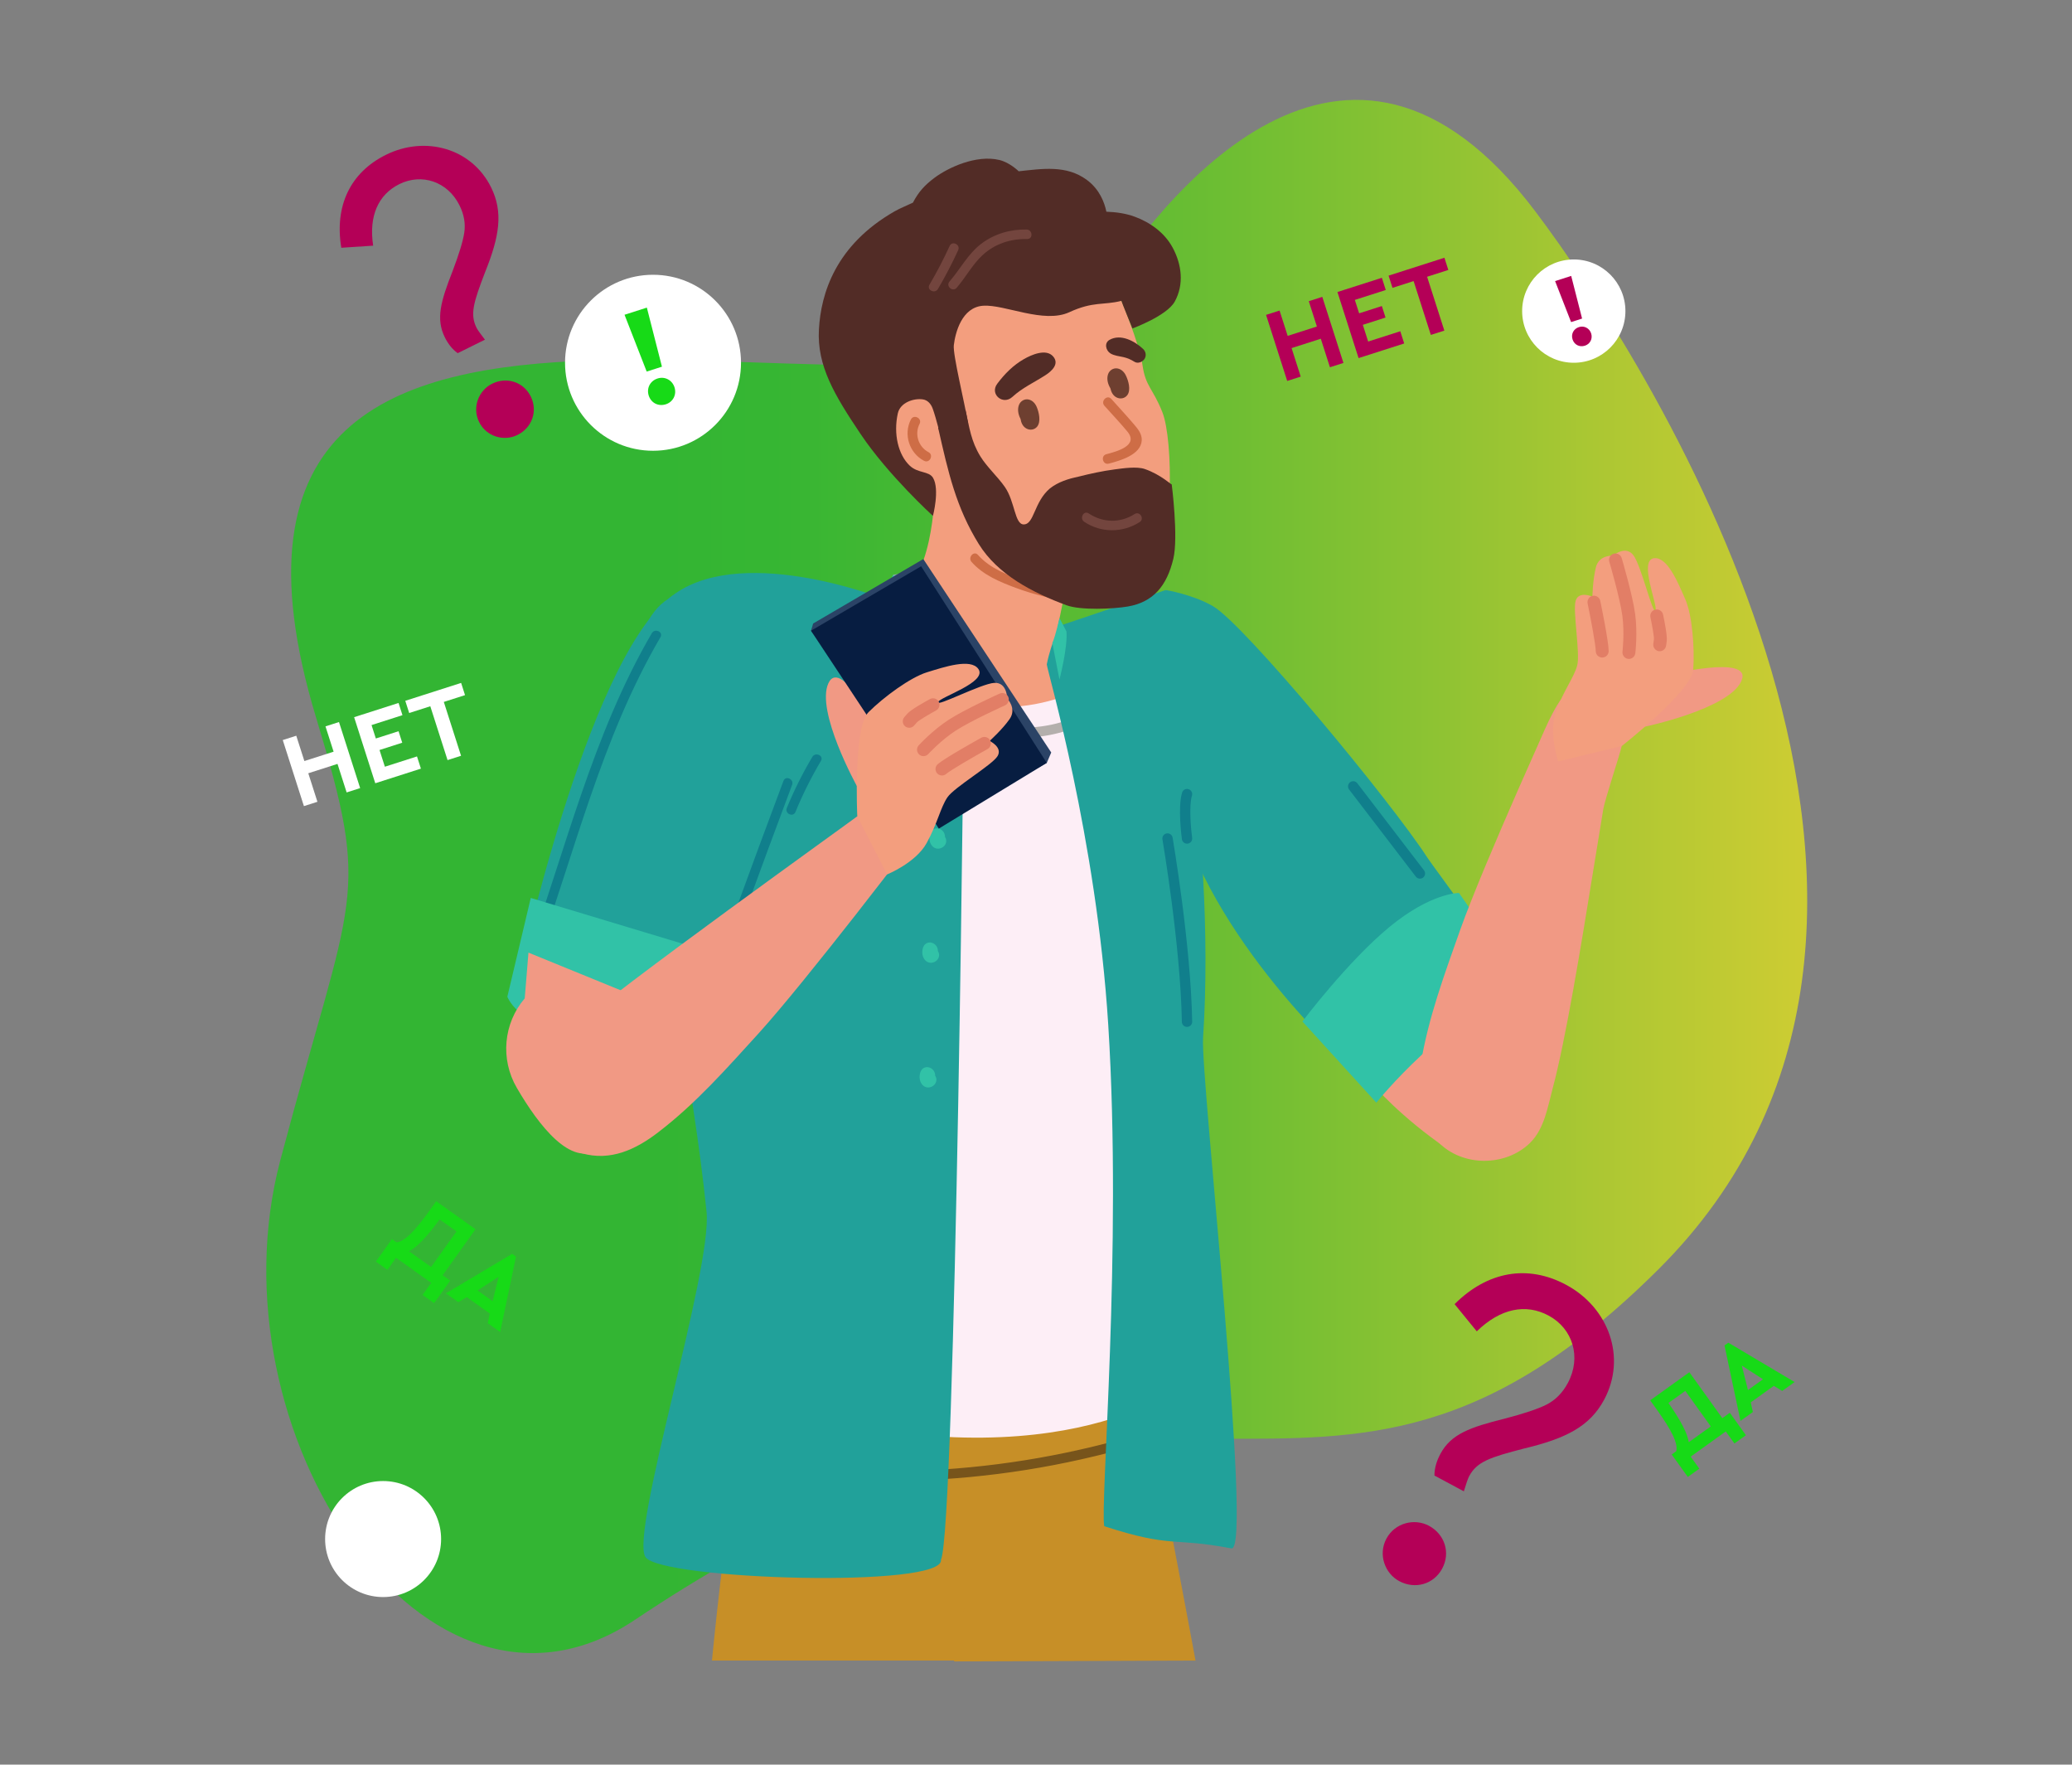<svg width="498" height="424" viewBox="0 0 498 424" fill="none" xmlns="http://www.w3.org/2000/svg">
<rect x="0" y="0" width="498" height="424" fill="#808080" stroke="none"/>
<path opacity="0.6" d="M368.996 50.772C397.778 88.915 481.717 222.31 398.587 305.007C315.457 387.704 281.619 302.748 152.646 389.187C102.548 422.763 50.032 344.09 67.387 278.727C84.742 213.364 89.38 216.673 75.974 172.437C32.942 30.436 234.519 118.872 263.365 72.454C278.983 47.322 323.511 -9.508 368.996 50.772Z" fill="url(#paint0_linear)"/>
<path d="M253.371 399.001C264.908 359.503 273.557 334.847 273.557 334.847L178.294 342.306C178.294 342.306 174.305 366.497 171.116 399.001H253.371Z" fill="#C78F27"/>
<path d="M287.339 399C281.086 365.166 274.986 334.737 274.986 334.737L241.175 337.247L229.301 399.207L287.339 399Z" fill="#C78F27"/>
<path d="M184.605 244.18C184.129 248.995 182.82 254.089 184.685 258.748C186.224 262.594 189.53 264.226 193.191 265.374C193.24 265.949 194.04 266.314 194.335 265.715C194.401 265.734 194.466 265.756 194.533 265.774C195.332 266 195.671 264.759 194.876 264.534C198.616 255.998 202.224 247.362 206.187 238.939C207.256 236.67 204.834 233.125 203.632 231.269C202.032 228.796 200.029 226.541 197.701 224.732C194.839 222.509 192.432 223.743 190.734 226.038C189.569 225.822 188.391 225.859 187.261 226.421C186.043 227.029 185.333 228.063 184.882 229.241C184.084 229.155 183.283 229.26 182.513 229.675C180.751 230.627 180.413 232.561 180.45 234.403C178.29 237.737 181.937 241.336 184.605 244.18Z" fill="#FFA587"/>
<path d="M176.166 309.709C184.044 317.569 192.248 310.702 194.977 304.356C196.717 300.31 197.128 295.85 197.494 291.509C197.974 285.805 198.312 280.088 198.559 274.369C198.973 264.763 199.125 255.147 199.242 245.533C199.736 245.313 199.651 244.629 199.255 244.462C199.269 243.172 199.286 241.88 199.301 240.59C199.308 239.847 198.156 239.848 198.148 240.59C198.133 241.957 198.114 243.326 198.098 244.693C195.174 245.573 192.234 245.815 189.174 245.42C188.932 245.389 188.673 245.624 188.618 245.843C185.498 258.322 178.448 270.634 175.091 285.359C173.305 293.195 169.175 302.734 176.166 309.709Z" fill="#FFA587"/>
<path d="M197.67 231.404L191.314 227.241C190.95 227.004 190.85 226.517 191.087 226.155C191.323 225.794 191.808 225.691 192.173 225.929L198.529 230.092C198.891 230.329 198.992 230.816 198.755 231.178C198.606 231.407 198.354 231.531 198.099 231.531C197.951 231.532 197.803 231.491 197.67 231.404Z" fill="#ED835C"/>
<path d="M192.211 233.561L185.362 230.294C184.972 230.108 184.806 229.64 184.993 229.249C185.179 228.859 185.644 228.691 186.038 228.88L192.887 232.147C193.277 232.333 193.443 232.801 193.256 233.191C193.121 233.475 192.84 233.638 192.547 233.638C192.434 233.637 192.32 233.613 192.211 233.561Z" fill="#ED835C"/>
<path d="M188.385 237.529L181.447 234.977C181.041 234.828 180.832 234.377 180.98 233.971C181.13 233.565 181.582 233.355 181.987 233.506L188.925 236.056C189.331 236.205 189.541 236.657 189.392 237.063C189.275 237.38 188.975 237.577 188.656 237.577C188.565 237.577 188.474 237.561 188.385 237.529Z" fill="#ED835C"/>
<path d="M160.076 241.191C159.941 240.511 157.617 222.97 157.519 222.224C157.481 221.938 157.682 221.675 157.969 221.637C158.254 221.6 158.515 221.799 158.556 222.086C159.227 227.16 160.993 240.45 161.101 240.987C161.157 241.269 160.974 241.545 160.69 241.601C160.656 241.608 160.622 241.611 160.587 241.611C160.343 241.611 160.124 241.438 160.076 241.191Z" fill="black"/>
<path d="M223.507 143.789H212.844L214.684 138.121C218.714 137.244 224.585 138.395 224.585 138.395L223.507 143.789Z" fill="#8BA8AC"/>
<path d="M279.854 345.164C244.645 356.648 208.679 358.683 172.209 352.271C170.725 352.01 171.357 349.755 172.831 350.014C208.882 356.351 244.436 354.256 279.231 342.907C280.669 342.437 281.279 344.699 279.854 345.164Z" fill="#77541B"/>
<path d="M257.299 135.768L254.096 151.286L266.807 155.911C262.867 164.293 254.748 208.552 237.586 208.457C220.424 208.362 197.927 150.536 197.927 150.536C197.927 150.536 205.621 145.354 214.123 143.576C224.391 141.427 224.648 118.104 224.648 118.104L257.299 135.768Z" fill="#F39E7E"/>
<path d="M228.546 209.947C208.453 202.29 213.889 156.919 213.889 156.919C234.345 180.397 261.474 164.835 261.474 164.835C267.719 176.298 248.64 217.605 228.546 209.947Z" fill="#FDEEF6"/>
<path d="M204.456 159.647C211.837 169.99 225.681 174.616 237.719 176.637C249.759 178.66 262.698 176.03 270.052 165.588C270.921 164.353 268.96 163.079 268.097 164.306C260.274 175.413 246.189 176.335 233.978 173.505C223.645 171.111 212.56 167.004 206.191 158.08C205.318 156.856 203.592 158.435 204.456 159.647Z" fill="#B4AFAC"/>
<path d="M196.177 186.46C196.177 186.46 158.845 329.34 173.437 334.26C248.232 359.473 281.904 334.178 281.904 334.178L262.994 184.106L196.177 186.46Z" fill="#FDEEF6"/>
<path d="M266.363 246.228C269.775 300.407 264.355 361.439 265.406 366.723C281.904 372.057 281.478 369.304 295.977 372.049C301.209 373.039 288.53 258.796 289.152 249.406C292.534 198.35 280.166 141.77 280.166 141.77L254.157 150.538C254.157 150.538 254.78 152.668 254.352 153.215C253.601 154.174 253.077 154.317 253.077 154.317C253.077 154.317 252.114 156.92 251.59 159.641C251.692 161.186 263.528 201.228 266.363 246.228Z" fill="#21A19A"/>
<path d="M155.168 374.177C159.118 379.626 227.111 381.681 226.163 374.776C229.645 367.262 231.889 162.331 231.665 158.924C231.313 156.451 231.313 150.643 231.313 150.643L211.762 143.671C211.762 143.671 176.911 130.084 160.723 143.826C139.906 156.691 163.207 226.453 169.819 291.169C171.247 305.134 151.203 368.707 155.168 374.177Z" fill="#21A19A"/>
<path d="M291.574 145.677C286.617 142.795 280.166 141.77 280.166 141.77C280.166 141.77 274.08 174.697 286.747 204.865C299.596 235.465 331.219 263.311 333.8 262.634C346.168 259.387 362.552 250.082 365.609 239.739C366.329 237.301 344.497 208.288 343.117 206.152C334.303 192.516 299.082 150.041 291.574 145.677Z" fill="#21A19A"/>
<path d="M214.683 138.121L211.763 143.67C212.271 151.539 225.144 161.56 225.144 161.56L231.311 150.644C218.402 144.551 214.684 138.12 214.683 138.121Z" fill="#31C2A7"/>
<path d="M254.641 148.491L256.32 151.722C256.657 155.577 254.638 163.282 254.638 163.282L252.925 154.499C253.71 152.794 254.641 148.492 254.641 148.491Z" fill="#31C2A7"/>
<path d="M223.382 201.508C223.411 202.841 224.361 204.158 225.824 203.886C227.035 203.66 227.842 202.376 227.209 201.242C227.186 201.2 227.158 201.169 227.134 201.133C227.135 200.846 227.092 200.56 226.982 200.28C226.753 199.697 226.247 199.258 225.641 199.096C224.934 198.906 224.188 199.186 223.79 199.801C223.478 200.282 223.369 200.942 223.382 201.508Z" fill="#31C2A7"/>
<path d="M224.463 168.312C224.492 169.645 225.441 170.963 226.904 170.69C228.115 170.464 228.922 169.18 228.289 168.046C228.266 168.005 228.239 167.973 228.214 167.937C228.215 167.65 228.172 167.364 228.062 167.084C227.833 166.501 227.327 166.062 226.723 165.901C226.014 165.711 225.269 165.99 224.871 166.605C224.558 167.086 224.449 167.746 224.463 168.312Z" fill="#31C2A7"/>
<path d="M221.67 228.925C221.699 230.259 222.648 231.576 224.11 231.303C225.321 231.077 226.128 229.793 225.496 228.66C225.473 228.618 225.446 228.587 225.421 228.551C225.422 228.264 225.379 227.978 225.269 227.697C225.04 227.115 224.534 226.676 223.929 226.514C223.221 226.324 222.475 226.604 222.077 227.219C221.766 227.699 221.658 228.359 221.67 228.925Z" fill="#31C2A7"/>
<path d="M221.021 258.882C221.05 260.216 221.999 261.533 223.461 261.26C224.672 261.034 225.479 259.75 224.847 258.617C224.824 258.575 224.797 258.544 224.772 258.508C224.773 258.221 224.73 257.935 224.62 257.654C224.391 257.072 223.885 256.633 223.281 256.471C222.571 256.281 221.826 256.561 221.427 257.176C221.116 257.656 221.009 258.316 221.021 258.882Z" fill="#31C2A7"/>
<path d="M233.771 56.216C216.934 60.395 206.207 76.726 208.608 91.719C211.009 106.712 220.332 119.409 227.389 127.885C234.447 136.361 244.903 138.708 248.569 138.941C252.236 139.173 269.317 143.885 276.886 136.398C282.185 131.155 282.016 105.726 279.384 99.072C277.087 93.265 275.331 92.912 274.594 87.717C273.857 82.521 269.206 71.504 269.206 71.504C265.9 65.006 250.606 52.037 233.771 56.216Z" fill="#F39E7E"/>
<path d="M270.974 94.904C270.392 95.734 269.273 95.961 268.363 95.496C267.504 95.057 267.076 94.216 266.874 93.291C266.261 92.276 265.947 91.057 266.308 89.953C266.628 88.977 267.593 88.355 268.592 88.534C269.478 88.693 270.168 89.347 270.581 90.183C271.228 91.495 271.838 93.672 270.974 94.904Z" fill="#6E3F30"/>
<path d="M249.288 102.498C248.661 103.294 247.531 103.457 246.648 102.942C245.814 102.455 245.434 101.591 245.284 100.656C244.729 99.607 244.485 98.372 244.908 97.29C245.281 96.334 246.282 95.767 247.268 96.002C248.143 96.21 248.796 96.904 249.162 97.761C249.734 99.108 250.22 101.316 249.288 102.498Z" fill="#6E3F30"/>
<path d="M274.416 105.801C274.241 109.277 269.217 110.687 266.498 111.402C265.041 111.785 264.454 109.522 265.909 109.139C268.402 108.483 273.762 107.074 270.968 103.702C269.208 101.577 267.285 99.566 265.448 97.504C264.449 96.381 266.103 94.73 267.105 95.854C268.943 97.918 270.834 99.946 272.625 102.052C273.542 103.131 274.49 104.307 274.416 105.801Z" fill="#CE6D46"/>
<path d="M206.899 104.368C213.544 114.25 224.229 123.966 224.229 123.966C224.229 123.966 225.903 117.61 224.253 114.816C223.266 113.144 220.64 113.775 218.641 111.877C215.896 109.271 214.69 104.291 215.788 99.325C216.371 96.69 219.648 95.64 221.822 95.968C222.981 96.143 223.762 97.071 224.167 98.171C224.577 99.283 225.114 101.168 225.722 103.451C228.024 104.008 230.708 103.44 232.712 101.924C231.814 96.585 228.981 85.205 229.249 82.936C229.595 80.009 231.135 73.801 236.314 73.46C241.493 73.119 250.87 77.848 257.016 75.015C262.786 72.355 265.186 73.391 269.533 72.287C269.524 72.45 272.185 78.921 272.185 78.921C272.185 78.921 280.444 75.896 282.338 72.478C284.643 68.315 284.02 63.507 281.821 59.457C279.907 55.93 276.474 53.452 272.76 52.079C270.556 51.264 268.248 50.964 265.917 50.868C265.461 48.65 264.277 45.483 261.213 43.223C256.281 39.586 250.485 40.559 244.837 41.153C244.805 41.113 242.685 39.031 240.174 38.435C234.618 37.115 227.868 40.279 224.6 42.724C222.227 44.5 220.786 46.089 219.417 48.695C217.921 49.417 216.387 50 215.045 50.766C200.787 58.905 197.297 70.561 196.823 79.185C196.342 87.917 200.57 94.957 206.899 104.368Z" fill="#522C26"/>
<path d="M222.094 110.724C223.429 111.421 224.498 109.34 223.161 108.643C220.723 107.369 219.759 104.293 221.018 101.85C221.708 100.512 219.628 99.443 218.937 100.783C217.095 104.357 218.534 108.864 222.094 110.724Z" fill="#CE6D46"/>
<path d="M229.933 69.148C232.12 66.63 233.689 63.587 236.146 61.309C239.094 58.576 242.898 57.355 246.874 57.433C248.348 57.462 248.206 55.18 246.747 55.151C242.827 55.073 238.986 56.18 235.845 58.571C232.627 61.02 230.82 64.641 228.211 67.646C227.246 68.756 228.966 70.261 229.933 69.148Z" fill="#73453E"/>
<path d="M225.441 69.43C227.216 66.407 228.833 63.301 230.292 60.113C230.904 58.776 228.859 57.757 228.246 59.097C226.788 62.285 225.171 65.391 223.395 68.414C222.649 69.684 224.699 70.693 225.441 69.43Z" fill="#73453E"/>
<path d="M243.322 95.369C245.708 93.173 248.581 91.885 251.27 90.149C252.763 89.185 254.664 87.47 253.145 85.675C251.453 83.674 247.915 85.245 246.113 86.274C243.522 87.754 241.467 89.831 239.69 92.2C237.803 94.719 241.057 97.454 243.322 95.369Z" fill="#522C26"/>
<path d="M266.889 84.918C267.801 85.481 269.015 85.578 270.044 85.814C270.998 86.033 271.841 86.412 272.67 86.934C273.471 87.438 274.563 86.993 275.049 86.29C275.589 85.51 275.414 84.479 274.737 83.843C272.719 81.952 269.367 80.135 266.673 81.66C265.327 82.424 265.789 84.238 266.889 84.918Z" fill="#522C26"/>
<path d="M233.512 135.024C236.289 138.164 240.256 139.808 244.107 141.24C248.462 142.859 252.953 143.942 257.554 144.563C259.005 144.758 259.52 142.532 258.064 142.336C254.005 141.789 250.015 140.896 246.141 139.558C242.168 138.186 237.896 136.553 235.05 133.334C234.077 132.233 232.547 133.933 233.512 135.024Z" fill="#CE6D46"/>
<path d="M281.62 116.37C281.62 116.37 283.253 129.083 282.006 134.276C280.44 140.797 277.18 144.694 271.025 145.739C267.511 146.336 259.723 146.678 256.345 145.432C248.24 142.444 239.82 138.089 235.265 130.751C229.772 121.903 227.898 113.471 225.482 102.795C227.391 101.099 230.168 100.302 232.078 98.606C232.997 102.779 233.402 106.035 235.642 109.674C237.217 112.234 239.802 114.541 241.518 117.016C243.968 120.551 243.857 126.034 246.066 126.009C248.595 125.979 248.484 120.617 252.367 117.34C254.361 115.797 256.727 115.051 259.171 114.538C262.039 113.817 264.963 113.171 267.899 112.79C269.931 112.526 273.212 112.02 275.175 112.706C279.086 114.071 281.652 116.629 281.62 116.37Z" fill="#522C26"/>
<path d="M260.593 125.383C264.653 128.078 269.829 128.061 273.92 125.447C275.16 124.655 273.937 122.725 272.695 123.517C269.228 125.732 265.08 125.629 261.673 123.368C260.446 122.553 259.38 124.577 260.593 125.383Z" fill="#73453E"/>
<path d="M199.212 181.398C199.93 166.785 175.643 131.63 160.724 143.825C140.768 160.136 124.477 235.455 124.477 235.455C136.672 243.922 167.438 244.776 167.438 244.776C167.438 244.776 198.495 196.011 199.212 181.398Z" fill="#21A19A"/>
<path d="M126.37 230.688C125.87 232.062 127.943 233.023 128.446 231.641C138.022 205.274 144.464 177.517 158.741 153.101C159.484 151.831 157.4 150.89 156.665 152.147C142.387 176.562 135.946 204.319 126.37 230.688Z" fill="#107F8C"/>
<path d="M188.304 187.634C180.607 208.135 173.11 228.712 165.814 249.359C165.325 250.737 167.399 251.699 167.89 250.313C175.186 229.666 182.684 209.089 190.38 188.588C190.894 187.217 188.82 186.256 188.304 187.634Z" fill="#107F8C"/>
<path d="M189.111 194.14C188.551 195.498 190.626 196.454 191.187 195.094C192.935 190.851 194.975 186.768 197.317 182.821C198.068 181.556 195.984 180.615 195.241 181.867C192.899 185.814 190.859 189.897 189.111 194.14Z" fill="#107F8C"/>
<path d="M168.007 250.09C168.007 250.09 154.199 239.33 140.347 244.777C125.682 249.156 121.937 239.496 121.937 239.496L127.568 215.76L174.14 229.796L168.007 250.09Z" fill="#31C2A7"/>
<path d="M360.051 233.229L373.749 249.305C373.749 249.305 359.165 283.728 347.9 276.08C336.635 268.431 329.993 260.643 329.993 260.643L360.051 233.229Z" fill="#F19984"/>
<path d="M366.567 237.432C348.176 243.288 330.801 264.953 330.801 264.953L313.031 245.438C313.031 245.438 323.918 231.002 333.932 222.745C343.945 214.487 350.668 214.555 350.668 214.555L366.567 237.432Z" fill="#31C2A7"/>
<path d="M285.318 246.746C286.003 246.734 286.55 246.169 286.537 245.485C286.217 226.951 281.877 201.521 281.832 201.266C281.717 200.592 281.073 200.136 280.4 200.255C279.725 200.371 279.272 201.012 279.388 201.687C279.432 201.939 283.74 227.185 284.057 245.528C284.07 246.206 284.622 246.747 285.296 246.747C285.304 246.748 285.311 246.748 285.318 246.746Z" fill="#107F8C"/>
<path d="M285.469 202.708C286.147 202.614 286.621 201.988 286.527 201.309C286.255 199.341 285.718 193.683 286.484 191.172C286.685 190.517 286.316 189.823 285.661 189.623C285.008 189.424 284.312 189.79 284.112 190.446C283.028 193.993 284.026 201.338 284.069 201.648C284.155 202.269 284.687 202.719 285.296 202.719C285.352 202.72 285.41 202.716 285.469 202.708Z" fill="#107F8C"/>
<path d="M342.03 210.868C342.574 210.452 342.678 209.673 342.26 209.129L326.22 188.194C325.804 187.651 325.027 187.547 324.482 187.964C323.938 188.38 323.834 189.159 324.252 189.703L340.291 210.638C340.535 210.958 340.903 211.124 341.276 211.124C341.54 211.124 341.804 211.041 342.03 210.868Z" fill="#107F8C"/>
<path d="M345.676 274.416C351.454 280.389 361.804 280.373 367.695 274.661C371.204 271.248 371.991 265.945 373.203 261.434C376.312 249.845 380.076 226.885 382.961 209.012C383.856 203.544 384.662 198.57 385.33 194.529C385.33 194.529 385.33 194.529 385.326 194.507C385.786 191.889 389.45 180.981 389.764 179.274L375.178 168.053C375.178 168.053 373.673 169.966 371.39 175.053C369.612 179.014 367.369 184.07 364.988 189.488C359.741 201.448 353.857 215.274 350.992 223.314C347.206 234.044 343.291 244.491 341.451 255.771C340.324 262.547 340.685 269.256 345.676 274.416Z" fill="#F19984"/>
<path d="M399.835 162.401C399.835 162.401 421.573 156.914 418.528 163.656C415.481 170.399 395.319 174.609 395.319 174.609" fill="#F19984"/>
<path d="M165.74 244.706C165.74 244.706 159.312 266.021 143.945 276.079C137.294 280.594 129.486 270.445 124.206 261.373C120.222 254.529 120.979 245.92 126.115 239.893L127.015 228.897L165.74 244.706Z" fill="#F19984"/>
<path d="M389.764 179.273C389.764 179.273 406.578 166.122 406.962 160.917C407.345 155.712 406.717 147.798 405.063 144.018C403.31 140.012 400.801 133.825 397.608 134.122C393.71 134.485 398.529 145.512 397.897 146.701C397.265 147.89 394.472 135.872 392.57 133.399C390.667 130.926 387.706 133.511 387.706 133.511C387.706 133.511 384.345 133.252 383.575 136.291C382.805 139.329 382.731 143.358 382.731 143.358C382.731 143.358 379.509 141.923 378.724 144.289C377.939 146.657 379.855 157.016 379.082 159.887C378.31 162.757 375.892 165.77 374.004 170.858C372.117 175.946 374.503 182.949 374.503 182.949L389.764 179.273Z" fill="#F39E7E"/>
<path d="M390.043 157.303C389.963 157.082 389.932 156.839 389.961 156.59C389.968 156.544 390.49 152.088 389.92 147.9C389.338 143.621 386.819 135.064 386.793 134.978C386.55 134.156 387.021 133.291 387.842 133.047C388.664 132.804 389.523 133.292 389.772 134.098C389.879 134.457 392.382 142.965 392.996 147.479C393.622 152.074 393.067 156.763 393.045 156.961C392.941 157.812 392.169 158.419 391.316 158.315C390.717 158.243 390.238 157.836 390.043 157.303Z" fill="#E27E66"/>
<path d="M383.629 156.966C383.569 156.801 383.536 156.623 383.535 156.437C383.535 154.98 382.336 148.651 381.581 145.004C381.406 144.164 381.946 143.343 382.785 143.168C383.628 142.995 384.452 143.556 384.621 144.375C384.827 145.371 386.641 154.183 386.641 156.437C386.641 157.295 385.945 157.992 385.087 157.99C384.418 157.991 383.846 157.564 383.629 156.966Z" fill="#E27E66"/>
<path d="M397.447 155.451C397.364 155.222 397.333 154.972 397.368 154.712L397.519 153.611C397.571 153.043 397.125 150.411 396.675 148.317C396.496 147.478 397.029 146.652 397.867 146.472C398.707 146.293 399.522 146.813 399.713 147.666C400.035 149.167 400.767 152.794 400.597 154.033L400.445 155.133C400.329 155.984 399.546 156.579 398.696 156.463C398.105 156.38 397.638 155.977 397.447 155.451Z" fill="#E27E66"/>
<path d="M158.261 272.023C167.331 265.069 174.687 256.681 182.353 248.273C188.084 241.948 197.487 230.227 205.546 219.95C209.195 215.291 212.59 210.924 215.24 207.486C218.644 203.07 219.618 200.839 219.618 200.839L206.045 196.141C204.689 197.225 147.004 238.502 138.26 246.719C134.858 249.92 130.557 253.119 129.208 257.825C126.959 265.716 131.837 274.844 139.831 277.113C146.738 279.072 152.821 276.219 158.261 272.023Z" fill="#F19984"/>
<path d="M205.954 188.888C205.954 188.888 195.988 170.862 199.11 164.154C202.231 157.447 212.258 177.5 212.258 177.5" fill="#F19984"/>
<path d="M208.795 169.992L194.922 151.554L195.443 149.814L221.912 134.328L252.662 180.808L251.59 183.308L226.163 197.355L208.795 169.992Z" fill="#2B4366"/>
<path d="M208.274 171.731L194.922 151.553L221.391 136.067L251.59 183.307L225.642 199.094L208.274 171.731Z" fill="#071D41"/>
<path d="M213.22 210.103C213.22 210.103 220.082 207.341 222.707 202.592C225.331 197.841 226.036 194.043 227.707 191.585C229.378 189.126 238.479 183.818 239.761 181.678C241.042 179.539 237.852 178.034 237.852 178.034C237.852 178.034 240.857 175.349 242.656 172.783C244.456 170.217 242.067 167.839 242.067 167.839C242.067 167.839 242.094 163.909 238.978 164.08C235.863 164.252 224.934 169.978 225.422 168.723C225.911 167.469 237.411 163.925 235.143 160.734C233.284 158.121 226.959 160.257 222.779 161.542C218.835 162.755 212.429 167.443 208.735 171.13C205.042 174.818 206.047 196.14 206.047 196.14L213.22 210.103Z" fill="#F39E7E"/>
<path d="M220.912 181.285C220.277 180.707 220.233 179.725 220.81 179.091C220.946 178.945 224.137 175.465 228.027 172.941C231.848 170.461 239.929 166.806 240.271 166.653C241.045 166.316 241.974 166.649 242.327 167.43C242.678 168.212 242.33 169.132 241.549 169.485C241.468 169.522 233.339 173.196 229.717 175.547C226.171 177.848 223.136 181.152 223.105 181.186C222.935 181.371 222.731 181.506 222.511 181.59C221.98 181.792 221.359 181.695 220.912 181.285Z" fill="#E27E66"/>
<path d="M225.225 185.796C224.664 185.147 224.737 184.165 225.388 183.605C227.096 182.134 234.957 177.759 235.847 177.265C236.577 176.858 237.54 177.117 237.959 177.869C238.375 178.619 238.104 179.564 237.354 179.98C234.097 181.788 228.519 185.009 227.415 185.96C227.274 186.081 227.117 186.172 226.953 186.234C226.359 186.459 225.663 186.305 225.225 185.796Z" fill="#E27E66"/>
<path d="M217.503 174.487C216.861 173.918 216.8 172.937 217.369 172.294L218.103 171.461C218.93 170.523 222.156 168.712 223.504 167.976C224.275 167.563 225.201 167.842 225.613 168.595C226.024 169.347 225.746 170.29 224.993 170.702C223.112 171.728 220.827 173.107 220.431 173.517L219.695 174.35C219.521 174.545 219.312 174.685 219.084 174.772C218.561 174.972 217.951 174.881 217.503 174.487Z" fill="#E27E66"/>
<path d="M361.615 340.884C366.206 339.678 369.67 338.546 371.738 337.482C373.805 336.416 375.515 334.751 376.819 332.323C380.163 326.096 378.005 319.226 372.2 316.109C366.712 313.162 360.619 314.378 354.938 319.894L349.608 313.36C357.502 305.496 367.147 303.741 376.435 308.728C386.673 314.226 390.988 326.198 385.547 336.33C382.09 342.768 376.324 345.655 366.338 348.044C358.129 350.163 354.99 351.197 353.12 354.68C352.78 355.313 352.368 356.588 351.834 358.34L344.762 354.543C344.76 352.774 345.294 351.021 346.201 349.333C348.751 344.583 353.3 342.947 361.615 340.884ZM343.445 366.619C347.245 368.659 348.67 373.096 346.63 376.896C344.59 380.696 340.104 381.958 336.304 379.917C332.821 378.047 331.185 373.498 333.226 369.698C335.265 365.898 339.962 364.749 343.445 366.619Z" fill="#B40057"/>
<path d="M92.08 383.743C99.777 383.743 106.018 377.503 106.018 369.805C106.018 362.107 99.777 355.867 92.08 355.867C84.382 355.867 78.142 362.107 78.142 369.805C78.142 377.503 84.382 383.743 92.08 383.743Z" fill="white"/>
<path d="M108.776 65.155C110.305 61.115 111.293 57.95 111.594 55.854C111.896 53.759 111.563 51.613 110.452 49.365C107.6 43.6 101.367 41.575 95.993 44.234C90.912 46.748 88.598 51.906 89.689 59.029L82.032 59.533C80.368 49.531 84.156 41.453 92.756 37.198C102.235 32.509 113.387 35.627 118.028 45.008C120.977 50.969 120.075 56.767 116.577 65.432C113.816 72.636 112.925 75.509 114.522 78.734C114.811 79.319 115.539 80.299 116.557 81.619L110.01 84.858C108.697 83.927 107.679 82.605 106.906 81.041C104.73 76.645 105.918 72.408 108.776 65.155ZM118.268 92.206C121.785 90.466 125.828 91.751 127.568 95.269C129.308 98.787 127.877 102.778 124.36 104.519C121.135 106.115 116.898 104.927 115.158 101.409C113.417 97.891 115.042 93.802 118.268 92.206Z" fill="#B40057"/>
<path d="M378.255 87.163C385.109 87.163 390.665 81.607 390.665 74.753C390.665 67.899 385.109 62.343 378.255 62.343C371.401 62.343 365.845 67.899 365.845 74.753C365.845 81.607 371.401 87.163 378.255 87.163Z" fill="white"/>
<path d="M156.952 108.311C168.63 108.311 178.097 98.844 178.097 87.166C178.097 75.488 168.63 66.022 156.952 66.022C145.274 66.022 135.807 75.488 135.807 87.166C135.807 98.844 145.274 108.311 156.952 108.311Z" fill="white"/>
<path d="M108.201 307.712L104.345 313.119L101.569 311.14L103.636 308.241L95.186 302.215L93.119 305.114L90.344 303.135L94.2 297.727L95.289 298.504C97.15 298.373 99.623 295.95 103.245 290.871L104.844 288.631L114.282 295.36L106.393 306.422L108.201 307.712ZM103.615 304.441L109.715 295.888L105.665 292.999C102.611 297.149 100.263 299.661 98.311 300.659L103.615 304.441Z" fill="#17DA17"/>
<path d="M117.731 315.624L112.18 311.665L110.158 312.892L107.177 310.765L123.095 301.275L124.021 301.934L120.213 320.062L117.231 317.935L117.731 315.624ZM119.853 306.778L114.774 310.072L118.392 312.653L119.853 306.778Z" fill="#17DA17"/>
<path d="M415.76 339.459L419.631 344.855L416.861 346.843L414.786 343.95L406.353 350.001L408.429 352.894L405.659 354.882L401.786 349.486L402.874 348.706C403.353 346.903 401.856 343.779 398.22 338.711L396.616 336.475L406.033 329.718L413.953 340.756L415.76 339.459ZM411.183 342.743L405.059 334.208L401.017 337.108C403.958 341.338 405.578 344.373 405.89 346.541L411.183 342.743Z" fill="#17DA17"/>
<path d="M426.328 332.995L420.788 336.97L421.296 339.28L418.32 341.415L414.479 323.283L415.401 322.621L431.328 332.08L428.352 334.215L426.328 332.995ZM418.641 328.13L420.119 334.002L423.729 331.411L418.641 328.13Z" fill="#17DA17"/>
<path d="M67.961 177.821L71.208 176.781L73.156 182.865L80.179 180.616L78.23 174.532L81.477 173.492L86.56 189.365L83.314 190.405L81.119 183.551L74.097 185.8L76.291 192.654L73.045 193.694L67.961 177.821Z" fill="white"/>
<path d="M85.114 172.327L95.793 168.907L96.732 171.841L89.299 174.221L90.331 177.445L95.791 175.697L96.677 178.462L91.217 180.21L92.503 184.227L100.224 181.755L101.163 184.689L90.196 188.202L85.114 172.327Z" fill="white"/>
<path d="M103.422 169.699L98.348 171.324L97.409 168.39L110.829 164.092L111.768 167.026L106.669 168.66L110.813 181.598L107.567 182.638L103.422 169.699Z" fill="white"/>
<path d="M304.294 75.661L307.541 74.621L309.489 80.705L316.512 78.456L314.563 72.372L317.81 71.332L322.893 87.205L319.647 88.245L317.452 81.391L310.43 83.64L312.624 90.494L309.378 91.534L304.294 75.661Z" fill="#B40057"/>
<path d="M321.447 70.168L332.126 66.748L333.065 69.682L325.632 72.062L326.664 75.285L332.124 73.537L333.01 76.302L327.55 78.051L328.836 82.068L336.557 79.596L337.496 82.53L326.529 86.043L321.447 70.168Z" fill="#B40057"/>
<path d="M339.755 67.539L334.681 69.164L333.742 66.23L347.162 61.932L348.101 64.866L343.002 66.499L347.146 79.437L343.9 80.477L339.755 67.539Z" fill="#B40057"/>
<path d="M373.762 67.538L377.633 66.299L380.252 76.544L377.607 77.391L373.762 67.538ZM379.503 78.588C380.753 78.188 382.03 78.865 382.431 80.116C382.839 81.39 382.185 82.661 380.935 83.061C379.613 83.485 378.367 82.823 377.958 81.548C377.557 80.298 378.178 79.012 379.503 78.588Z" fill="#B40057"/>
<path d="M150.104 75.631L155.469 73.913L159.096 88.109L155.431 89.283L150.104 75.631ZM158.056 90.94C159.788 90.385 161.559 91.324 162.114 93.057C162.679 94.823 161.773 96.582 160.041 97.138C158.209 97.725 156.482 96.808 155.917 95.043C155.362 93.31 156.223 91.527 158.056 90.94Z" fill="#17DA17"/>
<defs>
<linearGradient id="paint0_linear" x1="434.358" y1="210.602" x2="64" y2="210.602" gradientUnits="userSpaceOnUse">
<stop offset="0.006" stop-color="#FFFF00"/>
<stop offset="0.118" stop-color="#D1F800"/>
<stop offset="0.253" stop-color="#92EF00"/>
<stop offset="0.386" stop-color="#5EE700"/>
<stop offset="0.506" stop-color="#35E100"/>
<stop offset="0.6" stop-color="#18DD00"/>
<stop offset="0.665" stop-color="#06DA00"/>
<stop offset="0.744" stop-color="#00D900"/>
</linearGradient>
</defs>
</svg>
